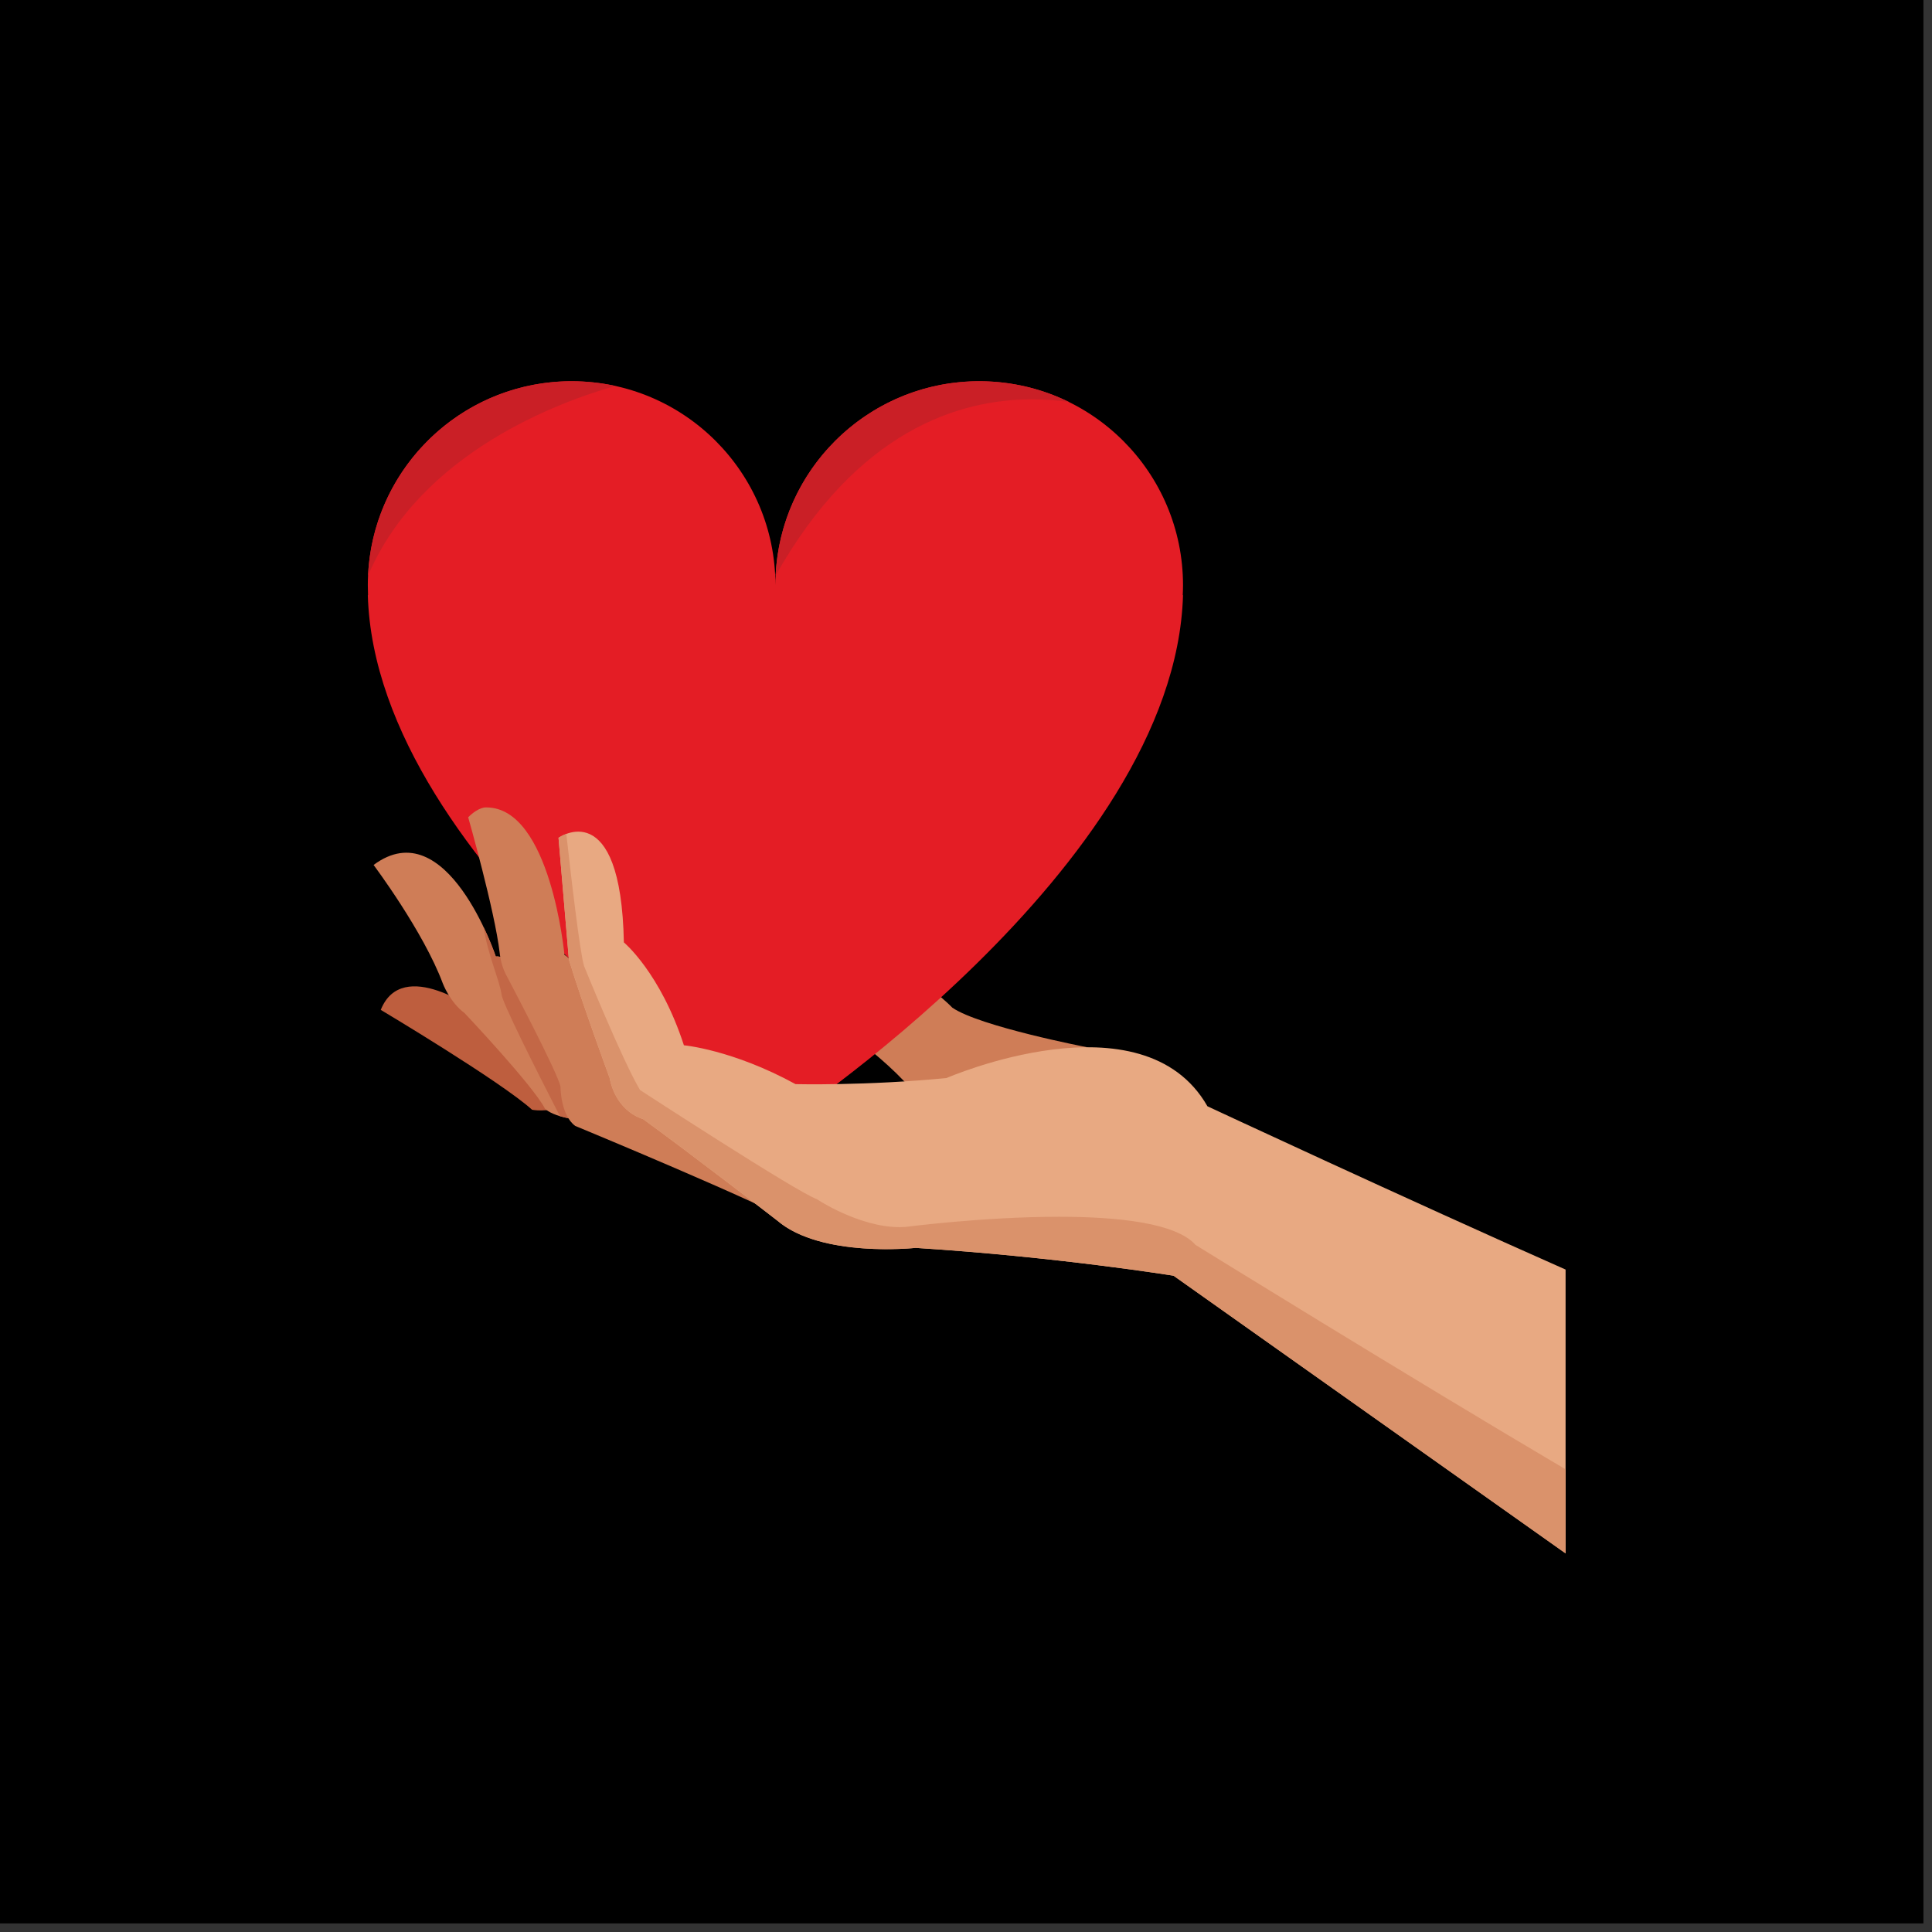 <svg xmlns="http://www.w3.org/2000/svg" width="112.5" viewBox="0 0 112.5 112.5" height="112.5" version="1.0"><rect x="0" y="0" width="112.5" height="112.5" fill="#333333" stroke="none"/><defs><clipPath id="a"><path d="M 0 0 L 112.004 0 L 112.004 112.004 L 0 112.004 Z M 0 0"/></clipPath><clipPath id="b"><path d="M 21.414 49 L 38 49 L 38 66 L 21.414 66 Z M 21.414 49"/></clipPath><clipPath id="c"><path d="M 21.414 22.199 L 69 22.199 L 69 66 L 21.414 66 Z M 21.414 22.199"/></clipPath><clipPath id="d"><path d="M 32 22.199 L 34 22.199 L 34 23 L 32 23 Z M 32 22.199"/></clipPath><clipPath id="e"><path d="M 21.414 22.199 L 36 22.199 L 36 34 L 21.414 34 Z M 21.414 22.199"/></clipPath><clipPath id="f"><path d="M 56 22.199 L 58 22.199 L 58 23 L 56 23 Z M 56 22.199"/></clipPath><clipPath id="g"><path d="M 45 22.199 L 63 22.199 L 63 34 L 45 34 Z M 45 22.199"/></clipPath><clipPath id="h"><path d="M 32 48 L 91.164 48 L 91.164 90.449 L 32 90.449 Z M 32 48"/></clipPath></defs><g clip-path="url(#a)"><path fill="#FFF" d="M 0 0 L 112.5 0 L 112.5 112.5 L 0 112.5 Z M 0 0"/><path d="M 0 0 L 112.5 0 L 112.5 112.5 L 0 112.5 Z M 0 0"/></g><path fill="#BE5E3E" d="M 27.832 58.922 C 27.832 58.922 23.43 55.656 22.172 58.805 C 22.172 58.805 29.137 62.957 30.984 64.621 C 30.984 64.621 31.781 64.785 32.812 64.441 L 27.832 58.922"/><path fill="#CF7D57" d="M 63.297 60.98 C 63.297 60.98 57.062 59.777 55.453 58.676 C 55.453 58.676 53.844 56.965 51.715 56.316 C 51.715 56.316 48.312 50.988 45.137 52.508 C 45.137 52.508 44.035 53.039 44.766 54.969 C 44.766 54.969 45.109 55.66 48.367 59.406 C 48.367 59.406 52.918 62.5 53.906 64.676 L 63.297 60.98"/><g clip-path="url(#b)"><path fill="#CF7D57" d="M 31.695 56.902 C 31.695 56.902 29.379 55.582 28.871 55.699 C 28.871 55.699 26.027 47.18 21.754 50.367 C 21.754 50.367 24.656 54.234 25.785 57.266 C 25.785 57.266 26.195 58.359 27.051 58.992 C 27.051 58.992 31.051 63.223 31.734 64.559 C 31.734 64.559 32.621 65.566 36.465 65.156 C 40.309 64.75 31.695 56.902 31.695 56.902"/></g><g clip-path="url(#c)"><path fill="#E41D25" d="M 45.152 34.078 C 45.152 27.516 39.836 22.199 33.285 22.199 C 26.73 22.199 21.418 27.516 21.418 34.078 C 21.418 34.27 21.422 34.465 21.43 34.656 L 21.418 34.656 C 21.879 50.57 45.152 65.68 45.152 65.68 C 45.152 65.68 68.426 50.57 68.887 34.656 L 68.871 34.656 C 68.879 34.465 68.887 34.27 68.887 34.078 C 68.887 27.516 63.574 22.199 57.02 22.199 C 50.465 22.199 45.152 27.516 45.152 34.078"/></g><g clip-path="url(#d)"><path fill="#D9D9D7" d="M 32.141 22.254 L 32.141 22.254 M 32.148 22.25 C 32.148 22.25 32.152 22.25 32.152 22.25 C 32.152 22.25 32.148 22.25 32.148 22.25 M 32.16 22.25 L 32.16 22.25 M 32.168 22.25 L 32.168 22.25 M 32.176 22.25 L 32.18 22.25 C 32.18 22.25 32.176 22.25 32.176 22.25 M 32.188 22.25 L 32.188 22.25 M 32.195 22.246 L 32.195 22.246 M 32.203 22.246 C 32.203 22.246 32.203 22.246 32.207 22.246 L 32.203 22.246 M 32.215 22.246 L 32.215 22.246 M 32.223 22.246 L 32.223 22.246 M 32.234 22.246 L 32.234 22.246 M 32.367 22.234 L 32.367 22.234 M 32.406 22.23 L 32.406 22.23 M 32.414 22.23 C 32.414 22.23 32.414 22.23 32.418 22.23 C 32.414 22.23 32.414 22.23 32.414 22.23 M 32.422 22.23 C 32.426 22.23 32.426 22.23 32.426 22.23 C 32.426 22.23 32.426 22.23 32.422 22.23 M 32.434 22.227 L 32.434 22.227 M 32.441 22.227 C 32.441 22.227 32.441 22.227 32.445 22.227 C 32.441 22.227 32.441 22.227 32.441 22.227 M 32.449 22.227 C 32.449 22.227 32.453 22.227 32.453 22.227 C 32.453 22.227 32.453 22.227 32.449 22.227 M 32.461 22.227 L 32.461 22.227 M 32.469 22.227 C 32.469 22.227 32.469 22.227 32.473 22.227 C 32.469 22.227 32.469 22.227 32.469 22.227 M 32.477 22.227 C 32.48 22.227 32.48 22.227 32.48 22.227 C 32.48 22.227 32.48 22.227 32.477 22.227 M 32.488 22.227 C 32.488 22.227 32.488 22.223 32.488 22.223 C 32.488 22.223 32.488 22.227 32.488 22.227 M 32.496 22.223 C 32.496 22.223 32.5 22.223 32.5 22.223 C 32.5 22.223 32.496 22.223 32.496 22.223 M 32.504 22.223 C 32.508 22.223 32.508 22.223 32.508 22.223 C 32.508 22.223 32.508 22.223 32.504 22.223 M 32.516 22.223 C 32.516 22.223 32.516 22.223 32.52 22.223 C 32.516 22.223 32.516 22.223 32.516 22.223 M 32.523 22.223 C 32.523 22.223 32.527 22.223 32.527 22.223 C 32.527 22.223 32.523 22.223 32.523 22.223 M 32.535 22.223 L 32.535 22.223 M 32.543 22.223 L 32.543 22.223 M 32.551 22.219 C 32.551 22.219 32.555 22.219 32.555 22.219 C 32.555 22.219 32.551 22.219 32.551 22.219 M 32.562 22.219 L 32.562 22.219 M 32.57 22.219 L 32.57 22.219 M 32.582 22.219 L 32.582 22.219 M 32.59 22.219 L 32.59 22.219 M 32.598 22.219 C 32.598 22.219 32.598 22.219 32.602 22.219 C 32.598 22.219 32.598 22.219 32.598 22.219 M 32.668 22.215 C 32.668 22.215 32.672 22.215 32.672 22.215 C 32.672 22.215 32.668 22.215 32.668 22.215 M 32.68 22.215 C 32.68 22.215 32.68 22.215 32.684 22.215 C 32.68 22.215 32.68 22.215 32.68 22.215 M 32.688 22.211 C 32.688 22.211 32.691 22.211 32.691 22.211 C 32.691 22.211 32.688 22.211 32.688 22.211 M 32.699 22.211 L 32.699 22.211 M 32.707 22.211 C 32.707 22.211 32.707 22.211 32.711 22.211 C 32.707 22.211 32.707 22.211 32.707 22.211 M 32.715 22.211 C 32.719 22.211 32.719 22.211 32.719 22.211 C 32.719 22.211 32.719 22.211 32.715 22.211 M 32.727 22.211 L 32.727 22.211 M 32.734 22.211 C 32.734 22.211 32.734 22.211 32.738 22.211 C 32.734 22.211 32.734 22.211 32.734 22.211 M 32.742 22.211 C 32.746 22.211 32.746 22.211 32.746 22.211 C 32.746 22.211 32.746 22.211 32.742 22.211 M 32.754 22.211 C 32.754 22.211 32.754 22.211 32.758 22.211 C 32.754 22.211 32.754 22.211 32.754 22.211 M 32.762 22.211 C 32.766 22.211 32.766 22.211 32.766 22.207 C 32.766 22.211 32.766 22.211 32.762 22.211 M 32.77 22.207 C 32.773 22.207 32.773 22.207 32.773 22.207 C 32.773 22.207 32.773 22.207 32.77 22.207 M 32.781 22.207 C 32.781 22.207 32.781 22.207 32.785 22.207 C 32.781 22.207 32.781 22.207 32.781 22.207 M 32.789 22.207 C 32.793 22.207 32.793 22.207 32.793 22.207 C 32.793 22.207 32.793 22.207 32.789 22.207 M 32.801 22.207 C 32.801 22.207 32.801 22.207 32.805 22.207 C 32.801 22.207 32.801 22.207 32.801 22.207 M 32.809 22.207 C 32.809 22.207 32.812 22.207 32.812 22.207 C 32.812 22.207 32.809 22.207 32.809 22.207 M 32.816 22.207 C 32.82 22.207 32.82 22.207 32.824 22.207 C 32.82 22.207 32.82 22.207 32.816 22.207 M 32.828 22.207 C 32.828 22.207 32.828 22.207 32.832 22.207 C 32.828 22.207 32.828 22.207 32.828 22.207 M 32.836 22.207 C 32.84 22.207 32.84 22.207 32.84 22.207 C 32.84 22.207 32.84 22.207 32.836 22.207 M 32.848 22.207 C 32.848 22.207 32.848 22.207 32.852 22.207 C 32.848 22.207 32.848 22.207 32.848 22.207 M 32.855 22.207 C 32.855 22.207 32.859 22.207 32.859 22.207 C 32.859 22.207 32.859 22.207 32.855 22.207 M 32.863 22.207 C 32.867 22.207 32.867 22.207 32.871 22.207 C 32.867 22.207 32.867 22.207 32.863 22.207 M 32.875 22.207 C 32.875 22.203 32.875 22.203 32.879 22.203 C 32.875 22.203 32.875 22.203 32.875 22.207 M 32.883 22.203 C 32.887 22.203 32.887 22.203 32.887 22.203 C 32.887 22.203 32.887 22.203 32.883 22.203 M 32.895 22.203 C 32.895 22.203 32.895 22.203 32.898 22.203 C 32.895 22.203 32.895 22.203 32.895 22.203 M 32.902 22.203 C 32.906 22.203 32.906 22.203 32.906 22.203 C 32.906 22.203 32.902 22.203 32.902 22.203 M 32.91 22.203 C 32.914 22.203 32.914 22.203 32.918 22.203 C 32.914 22.203 32.914 22.203 32.91 22.203 M 32.922 22.203 C 32.922 22.203 32.922 22.203 32.926 22.203 C 32.922 22.203 32.922 22.203 32.922 22.203 M 32.93 22.203 C 32.934 22.203 32.934 22.203 32.938 22.203 C 32.934 22.203 32.934 22.203 32.93 22.203 M 32.941 22.203 C 32.941 22.203 32.945 22.203 32.949 22.203 C 32.945 22.203 32.941 22.203 32.941 22.203 M 32.949 22.203 C 32.957 22.203 32.969 22.203 32.977 22.203 C 32.969 22.203 32.957 22.203 32.949 22.203 M 32.98 22.203 C 32.98 22.203 32.984 22.203 32.988 22.203 C 32.984 22.203 32.98 22.203 32.98 22.203 M 32.992 22.203 C 32.992 22.203 32.996 22.203 32.996 22.203 C 32.992 22.203 32.992 22.203 32.992 22.203 M 33 22.203 C 33.004 22.203 33.004 22.203 33.004 22.203 C 33.004 22.203 33.004 22.203 33 22.203 M 33.012 22.203 C 33.012 22.203 33.012 22.203 33.016 22.203 C 33.012 22.203 33.012 22.203 33.012 22.203 M 33.02 22.203 C 33.023 22.203 33.023 22.203 33.023 22.203 C 33.023 22.203 33.023 22.203 33.02 22.203 M 33.031 22.199 C 33.031 22.199 33.031 22.199 33.035 22.199 C 33.031 22.199 33.031 22.199 33.031 22.199 M 33.039 22.199 C 33.039 22.199 33.043 22.199 33.043 22.199 C 33.043 22.199 33.039 22.199 33.039 22.199 M 33.047 22.199 C 33.051 22.199 33.051 22.199 33.055 22.199 C 33.051 22.199 33.051 22.199 33.047 22.199 M 33.059 22.199 C 33.059 22.199 33.059 22.199 33.062 22.199 C 33.059 22.199 33.059 22.199 33.059 22.199 M 33.066 22.199 C 33.07 22.199 33.07 22.199 33.07 22.199 C 33.07 22.199 33.07 22.199 33.066 22.199 M 33.074 22.199 C 33.078 22.199 33.078 22.199 33.082 22.199 C 33.078 22.199 33.078 22.199 33.074 22.199 M 33.086 22.199 C 33.086 22.199 33.09 22.199 33.09 22.199 C 33.09 22.199 33.086 22.199 33.086 22.199 M 33.094 22.199 C 33.098 22.199 33.098 22.199 33.102 22.199 C 33.098 22.199 33.098 22.199 33.094 22.199 M 33.105 22.199 C 33.105 22.199 33.105 22.199 33.109 22.199 C 33.105 22.199 33.105 22.199 33.105 22.199 M 33.113 22.199 C 33.117 22.199 33.117 22.199 33.117 22.199 C 33.117 22.199 33.117 22.199 33.113 22.199 M 33.125 22.199 C 33.125 22.199 33.125 22.199 33.129 22.199 C 33.125 22.199 33.125 22.199 33.125 22.199 M 33.133 22.199 C 33.133 22.199 33.137 22.199 33.137 22.199 C 33.137 22.199 33.137 22.199 33.133 22.199 M 33.141 22.199 C 33.145 22.199 33.145 22.199 33.148 22.199 C 33.145 22.199 33.145 22.199 33.141 22.199 M 33.152 22.199 C 33.152 22.199 33.156 22.199 33.156 22.199 C 33.156 22.199 33.152 22.199 33.152 22.199 M 33.16 22.199 C 33.164 22.199 33.164 22.199 33.168 22.199 C 33.164 22.199 33.164 22.199 33.16 22.199 M 33.172 22.199 C 33.172 22.199 33.172 22.199 33.176 22.199 C 33.172 22.199 33.172 22.199 33.172 22.199 M 33.18 22.199 C 33.184 22.199 33.184 22.199 33.184 22.199 C 33.184 22.199 33.184 22.199 33.18 22.199 M 33.188 22.199 C 33.191 22.199 33.191 22.199 33.195 22.199 C 33.191 22.199 33.191 22.199 33.188 22.199 M 33.199 22.199 C 33.199 22.199 33.203 22.199 33.203 22.199 C 33.203 22.199 33.199 22.199 33.199 22.199 M 33.207 22.199 C 33.211 22.199 33.211 22.199 33.215 22.199 C 33.211 22.199 33.211 22.199 33.207 22.199 M 33.219 22.199 C 33.219 22.199 33.223 22.199 33.223 22.199 C 33.223 22.199 33.219 22.199 33.219 22.199 M 33.227 22.199 C 33.23 22.199 33.23 22.199 33.234 22.199 C 33.23 22.199 33.23 22.199 33.227 22.199 M 33.238 22.199 C 33.238 22.199 33.238 22.199 33.242 22.199 C 33.238 22.199 33.238 22.199 33.238 22.199 M 33.324 22.199 L 33.324 22.199 M 33.246 22.199 C 33.246 22.199 33.25 22.199 33.254 22.199 C 33.25 22.199 33.246 22.199 33.246 22.199 M 33.316 22.199 C 33.316 22.199 33.316 22.199 33.312 22.199 C 33.312 22.199 33.316 22.199 33.316 22.199 M 33.254 22.199 C 33.258 22.199 33.258 22.199 33.262 22.199 C 33.258 22.199 33.258 22.199 33.254 22.199 M 33.305 22.199 L 33.305 22.199 M 33.266 22.199 C 33.266 22.199 33.27 22.199 33.27 22.199 C 33.27 22.199 33.266 22.199 33.266 22.199 M 33.297 22.199 C 33.293 22.199 33.293 22.199 33.293 22.199 C 33.293 22.199 33.297 22.199 33.297 22.199 M 33.273 22.199 C 33.277 22.199 33.281 22.199 33.285 22.199 C 33.281 22.199 33.277 22.199 33.273 22.199"/></g><g clip-path="url(#e)"><path fill="#CA1F26" d="M 21.43 33.516 C 21.707 27.602 26.301 22.816 32.133 22.254 C 32.137 22.254 32.137 22.254 32.141 22.254 C 32.145 22.254 32.148 22.25 32.148 22.25 C 32.148 22.25 32.152 22.25 32.152 22.25 C 32.152 22.25 32.156 22.25 32.16 22.25 C 32.164 22.25 32.164 22.25 32.168 22.25 C 32.172 22.25 32.176 22.25 32.176 22.25 C 32.176 22.25 32.18 22.25 32.18 22.25 C 32.18 22.25 32.184 22.25 32.188 22.25 C 32.191 22.25 32.191 22.246 32.195 22.246 C 32.199 22.246 32.203 22.246 32.203 22.246 L 32.207 22.246 C 32.207 22.246 32.211 22.246 32.215 22.246 C 32.219 22.246 32.219 22.246 32.223 22.246 C 32.227 22.246 32.23 22.246 32.234 22.246 C 32.234 22.246 32.238 22.242 32.242 22.242 C 32.285 22.238 32.324 22.234 32.367 22.234 C 32.371 22.234 32.375 22.234 32.379 22.23 C 32.383 22.23 32.383 22.23 32.387 22.23 C 32.391 22.23 32.395 22.23 32.398 22.23 C 32.398 22.23 32.402 22.23 32.406 22.23 C 32.41 22.23 32.41 22.23 32.414 22.23 C 32.414 22.23 32.414 22.23 32.418 22.23 C 32.418 22.23 32.422 22.23 32.422 22.23 C 32.426 22.23 32.426 22.23 32.426 22.23 C 32.426 22.23 32.43 22.227 32.434 22.227 C 32.438 22.227 32.438 22.227 32.441 22.227 C 32.441 22.227 32.441 22.227 32.445 22.227 C 32.445 22.227 32.449 22.227 32.449 22.227 C 32.453 22.227 32.453 22.227 32.453 22.227 C 32.453 22.227 32.457 22.227 32.461 22.227 C 32.465 22.227 32.469 22.227 32.469 22.227 C 32.469 22.227 32.469 22.227 32.473 22.227 C 32.473 22.227 32.477 22.227 32.477 22.227 C 32.48 22.227 32.48 22.227 32.48 22.227 C 32.484 22.227 32.484 22.227 32.488 22.227 C 32.488 22.227 32.488 22.223 32.488 22.223 C 32.492 22.223 32.496 22.223 32.496 22.223 C 32.496 22.223 32.5 22.223 32.5 22.223 C 32.5 22.223 32.504 22.223 32.504 22.223 C 32.508 22.223 32.508 22.223 32.508 22.223 C 32.512 22.223 32.512 22.223 32.516 22.223 C 32.516 22.223 32.516 22.223 32.52 22.223 C 32.52 22.223 32.523 22.223 32.523 22.223 C 32.523 22.223 32.527 22.223 32.527 22.223 C 32.527 22.223 32.531 22.223 32.535 22.223 C 32.539 22.223 32.539 22.223 32.543 22.223 C 32.547 22.223 32.551 22.223 32.551 22.219 C 32.551 22.219 32.555 22.219 32.555 22.219 C 32.559 22.219 32.559 22.219 32.562 22.219 C 32.566 22.219 32.566 22.219 32.57 22.219 C 32.574 22.219 32.578 22.219 32.582 22.219 C 32.582 22.219 32.586 22.219 32.59 22.219 C 32.594 22.219 32.594 22.219 32.598 22.219 C 32.598 22.219 32.598 22.219 32.602 22.219 C 32.625 22.215 32.645 22.215 32.668 22.215 C 32.668 22.215 32.672 22.215 32.672 22.215 C 32.676 22.215 32.676 22.215 32.68 22.215 C 32.68 22.215 32.68 22.215 32.684 22.215 C 32.684 22.211 32.688 22.211 32.688 22.211 C 32.688 22.211 32.691 22.211 32.691 22.211 C 32.691 22.211 32.695 22.211 32.699 22.211 C 32.703 22.211 32.703 22.211 32.707 22.211 C 32.707 22.211 32.707 22.211 32.711 22.211 C 32.711 22.211 32.715 22.211 32.715 22.211 C 32.719 22.211 32.719 22.211 32.719 22.211 C 32.723 22.211 32.723 22.211 32.727 22.211 C 32.73 22.211 32.73 22.211 32.734 22.211 C 32.734 22.211 32.734 22.211 32.738 22.211 C 32.738 22.211 32.742 22.211 32.742 22.211 C 32.746 22.211 32.746 22.211 32.746 22.211 C 32.75 22.211 32.75 22.211 32.754 22.211 C 32.754 22.211 32.754 22.211 32.758 22.211 C 32.758 22.211 32.758 22.211 32.762 22.211 C 32.766 22.211 32.766 22.211 32.766 22.207 C 32.77 22.207 32.77 22.207 32.77 22.207 C 32.773 22.207 32.773 22.207 32.773 22.207 C 32.777 22.207 32.777 22.207 32.781 22.207 C 32.781 22.207 32.781 22.207 32.785 22.207 C 32.785 22.207 32.789 22.207 32.789 22.207 C 32.793 22.207 32.793 22.207 32.793 22.207 C 32.797 22.207 32.797 22.207 32.801 22.207 C 32.801 22.207 32.801 22.207 32.805 22.207 C 32.805 22.207 32.809 22.207 32.809 22.207 C 32.809 22.207 32.812 22.207 32.812 22.207 C 32.816 22.207 32.816 22.207 32.816 22.207 C 32.82 22.207 32.82 22.207 32.824 22.207 C 32.824 22.207 32.824 22.207 32.828 22.207 C 32.828 22.207 32.828 22.207 32.832 22.207 C 32.836 22.207 32.836 22.207 32.836 22.207 C 32.84 22.207 32.84 22.207 32.84 22.207 C 32.844 22.207 32.844 22.207 32.848 22.207 C 32.848 22.207 32.848 22.207 32.852 22.207 C 32.852 22.207 32.852 22.207 32.855 22.207 C 32.859 22.207 32.859 22.207 32.859 22.207 C 32.863 22.207 32.863 22.207 32.863 22.207 C 32.867 22.207 32.867 22.207 32.871 22.207 C 32.871 22.207 32.871 22.207 32.875 22.207 C 32.875 22.203 32.875 22.203 32.879 22.203 C 32.879 22.203 32.883 22.203 32.883 22.203 C 32.887 22.203 32.887 22.203 32.887 22.203 C 32.891 22.203 32.891 22.203 32.895 22.203 C 32.895 22.203 32.895 22.203 32.898 22.203 C 32.898 22.203 32.902 22.203 32.902 22.203 C 32.902 22.203 32.906 22.203 32.906 22.203 C 32.91 22.203 32.91 22.203 32.91 22.203 C 32.914 22.203 32.914 22.203 32.918 22.203 C 32.918 22.203 32.918 22.203 32.922 22.203 C 32.922 22.203 32.922 22.203 32.926 22.203 C 32.93 22.203 32.93 22.203 32.93 22.203 C 32.934 22.203 32.934 22.203 32.938 22.203 C 32.938 22.203 32.938 22.203 32.941 22.203 C 32.941 22.203 32.945 22.203 32.949 22.203 C 32.957 22.203 32.969 22.203 32.977 22.203 C 32.977 22.203 32.977 22.203 32.98 22.203 C 32.98 22.203 32.984 22.203 32.988 22.203 C 32.988 22.203 32.988 22.203 32.992 22.203 C 32.992 22.203 32.992 22.203 32.996 22.203 C 33 22.203 33 22.203 33 22.203 C 33.004 22.203 33.004 22.203 33.004 22.203 C 33.008 22.203 33.008 22.203 33.012 22.203 C 33.012 22.203 33.012 22.203 33.016 22.203 C 33.016 22.203 33.02 22.203 33.02 22.203 C 33.023 22.203 33.023 22.203 33.023 22.203 C 33.027 22.203 33.027 22.199 33.031 22.199 C 33.031 22.199 33.031 22.199 33.035 22.199 C 33.035 22.199 33.035 22.199 33.039 22.199 C 33.039 22.199 33.043 22.199 33.043 22.199 C 33.047 22.199 33.047 22.199 33.047 22.199 C 33.051 22.199 33.051 22.199 33.055 22.199 C 33.055 22.199 33.055 22.199 33.059 22.199 C 33.059 22.199 33.059 22.199 33.062 22.199 C 33.062 22.199 33.066 22.199 33.066 22.199 C 33.07 22.199 33.07 22.199 33.07 22.199 C 33.074 22.199 33.074 22.199 33.074 22.199 C 33.078 22.199 33.078 22.199 33.082 22.199 C 33.082 22.199 33.082 22.199 33.086 22.199 C 33.086 22.199 33.09 22.199 33.09 22.199 C 33.094 22.199 33.094 22.199 33.094 22.199 C 33.098 22.199 33.098 22.199 33.102 22.199 C 33.102 22.199 33.102 22.199 33.105 22.199 C 33.105 22.199 33.105 22.199 33.109 22.199 C 33.109 22.199 33.113 22.199 33.113 22.199 C 33.117 22.199 33.117 22.199 33.117 22.199 C 33.121 22.199 33.121 22.199 33.125 22.199 C 33.125 22.199 33.125 22.199 33.129 22.199 C 33.129 22.199 33.129 22.199 33.133 22.199 C 33.137 22.199 33.137 22.199 33.137 22.199 C 33.141 22.199 33.141 22.199 33.141 22.199 C 33.145 22.199 33.145 22.199 33.148 22.199 C 33.148 22.199 33.148 22.199 33.152 22.199 C 33.152 22.199 33.156 22.199 33.156 22.199 C 33.156 22.199 33.16 22.199 33.16 22.199 C 33.164 22.199 33.164 22.199 33.168 22.199 C 33.168 22.199 33.168 22.199 33.172 22.199 C 33.172 22.199 33.172 22.199 33.176 22.199 C 33.176 22.199 33.18 22.199 33.18 22.199 C 33.184 22.199 33.184 22.199 33.184 22.199 C 33.188 22.199 33.188 22.199 33.188 22.199 C 33.191 22.199 33.191 22.199 33.195 22.199 C 33.195 22.199 33.195 22.199 33.199 22.199 C 33.199 22.199 33.203 22.199 33.203 22.199 C 33.207 22.199 33.207 22.199 33.207 22.199 C 33.211 22.199 33.211 22.199 33.215 22.199 C 33.215 22.199 33.215 22.199 33.219 22.199 C 33.219 22.199 33.223 22.199 33.223 22.199 C 33.223 22.199 33.227 22.199 33.227 22.199 C 33.23 22.199 33.23 22.199 33.234 22.199 C 33.234 22.199 33.234 22.199 33.238 22.199 C 33.238 22.199 33.238 22.199 33.242 22.199 C 33.242 22.199 33.246 22.199 33.246 22.199 C 33.246 22.199 33.25 22.199 33.254 22.199 C 33.258 22.199 33.258 22.199 33.262 22.199 C 33.262 22.199 33.262 22.199 33.266 22.199 C 33.266 22.199 33.27 22.199 33.27 22.199 C 33.27 22.199 33.273 22.199 33.273 22.199 C 33.277 22.199 33.281 22.199 33.285 22.199 C 33.289 22.199 33.289 22.199 33.293 22.199 C 33.293 22.199 33.293 22.199 33.297 22.199 C 33.301 22.199 33.301 22.199 33.305 22.199 C 33.309 22.199 33.312 22.199 33.312 22.199 C 33.316 22.199 33.316 22.199 33.316 22.199 C 33.32 22.199 33.32 22.199 33.324 22.199 C 34.188 22.203 35.023 22.297 35.832 22.473 C 32.629 23.379 24.496 26.324 21.43 33.516"/></g><g clip-path="url(#f)"><path fill="#D9D9D7" d="M 56.516 22.207 L 56.52 22.207 C 56.516 22.207 56.516 22.207 56.516 22.207 M 56.527 22.207 L 56.527 22.207 M 56.535 22.207 L 56.535 22.207 M 56.543 22.207 C 56.543 22.207 56.543 22.207 56.547 22.207 C 56.543 22.207 56.543 22.207 56.543 22.207 M 56.555 22.207 L 56.555 22.207 M 56.562 22.207 C 56.562 22.207 56.562 22.207 56.566 22.207 C 56.562 22.207 56.562 22.207 56.562 22.207 M 56.574 22.207 L 56.574 22.207 M 56.582 22.207 L 56.582 22.207 M 56.59 22.207 C 56.59 22.207 56.59 22.207 56.594 22.207 C 56.59 22.207 56.59 22.207 56.59 22.207 M 56.602 22.207 L 56.602 22.207 M 56.609 22.207 C 56.609 22.203 56.609 22.203 56.609 22.203 C 56.609 22.203 56.609 22.203 56.609 22.207 M 56.617 22.203 C 56.621 22.203 56.621 22.203 56.621 22.203 C 56.621 22.203 56.621 22.203 56.617 22.203 M 56.629 22.203 L 56.629 22.203 M 56.637 22.203 L 56.637 22.203 M 56.656 22.203 L 56.656 22.203 M 56.707 22.203 C 56.711 22.203 56.711 22.203 56.711 22.203 C 56.711 22.203 56.711 22.203 56.707 22.203 M 56.719 22.203 C 56.719 22.203 56.719 22.203 56.723 22.203 L 56.719 22.203 M 56.727 22.203 C 56.73 22.203 56.73 22.203 56.73 22.203 C 56.73 22.203 56.727 22.203 56.727 22.203 M 56.738 22.203 L 56.738 22.203 M 56.746 22.203 C 56.746 22.203 56.75 22.203 56.75 22.203 C 56.75 22.203 56.746 22.203 56.746 22.203 M 56.758 22.203 L 56.758 22.203 M 56.766 22.199 C 56.766 22.199 56.766 22.199 56.77 22.199 C 56.766 22.199 56.766 22.199 56.766 22.199 M 56.773 22.199 C 56.773 22.199 56.777 22.199 56.777 22.199 C 56.777 22.199 56.773 22.199 56.773 22.199 M 56.781 22.199 C 56.785 22.199 56.785 22.199 56.789 22.199 C 56.785 22.199 56.785 22.199 56.781 22.199 M 56.793 22.199 C 56.793 22.199 56.793 22.199 56.797 22.199 C 56.793 22.199 56.793 22.199 56.793 22.199 M 56.801 22.199 C 56.805 22.199 56.805 22.199 56.805 22.199 C 56.805 22.199 56.805 22.199 56.801 22.199 M 56.812 22.199 C 56.812 22.199 56.812 22.199 56.816 22.199 C 56.812 22.199 56.812 22.199 56.812 22.199 M 56.82 22.199 C 56.82 22.199 56.824 22.199 56.824 22.199 C 56.824 22.199 56.82 22.199 56.82 22.199 M 56.828 22.199 C 56.832 22.199 56.832 22.199 56.836 22.199 C 56.832 22.199 56.832 22.199 56.828 22.199 M 56.84 22.199 C 56.84 22.199 56.84 22.199 56.844 22.199 C 56.84 22.199 56.84 22.199 56.84 22.199 M 56.848 22.199 C 56.852 22.199 56.852 22.199 56.852 22.199 C 56.852 22.199 56.852 22.199 56.848 22.199 M 56.859 22.199 C 56.859 22.199 56.859 22.199 56.863 22.199 C 56.859 22.199 56.859 22.199 56.859 22.199 M 56.867 22.199 C 56.867 22.199 56.871 22.199 56.871 22.199 C 56.871 22.199 56.867 22.199 56.867 22.199 M 56.879 22.199 C 56.879 22.199 56.879 22.199 56.883 22.199 C 56.879 22.199 56.879 22.199 56.879 22.199 M 56.887 22.199 C 56.887 22.199 56.891 22.199 56.891 22.199 C 56.891 22.199 56.887 22.199 56.887 22.199 M 56.895 22.199 C 56.898 22.199 56.898 22.199 56.902 22.199 C 56.898 22.199 56.898 22.199 56.895 22.199 M 56.906 22.199 C 56.906 22.199 56.906 22.199 56.91 22.199 C 56.906 22.199 56.906 22.199 56.906 22.199 M 56.914 22.199 C 56.914 22.199 56.918 22.199 56.922 22.199 C 56.918 22.199 56.914 22.199 56.914 22.199 M 57.117 22.199 L 57.117 22.199 M 56.926 22.199 C 56.926 22.199 56.926 22.199 56.93 22.199 C 56.926 22.199 56.926 22.199 56.926 22.199 M 56.934 22.199 C 56.934 22.199 56.938 22.199 56.938 22.199 C 56.938 22.199 56.934 22.199 56.934 22.199 M 56.941 22.199 C 56.945 22.199 56.945 22.199 56.949 22.199 C 56.945 22.199 56.945 22.199 56.941 22.199 M 56.953 22.199 C 56.953 22.199 56.957 22.199 56.957 22.199 C 56.957 22.199 56.953 22.199 56.953 22.199 M 56.961 22.199 C 56.965 22.199 56.965 22.199 56.969 22.199 C 56.965 22.199 56.965 22.199 56.961 22.199 M 57.074 22.199 C 57.074 22.199 57.07 22.199 57.07 22.199 C 57.07 22.199 57.074 22.199 57.074 22.199 M 56.973 22.199 C 56.973 22.199 56.977 22.199 56.977 22.199 C 56.977 22.199 56.973 22.199 56.973 22.199 M 57.062 22.199 L 57.062 22.199 M 56.98 22.199 C 56.98 22.199 56.984 22.199 56.988 22.199 C 56.984 22.199 56.98 22.199 56.98 22.199 M 57.055 22.199 C 57.051 22.199 57.051 22.199 57.051 22.199 C 57.051 22.199 57.051 22.199 57.055 22.199 M 56.992 22.199 C 56.992 22.199 56.992 22.199 56.996 22.199 C 56.992 22.199 56.992 22.199 56.992 22.199 M 57.043 22.199 C 57.043 22.199 57.039 22.199 57.039 22.199 C 57.039 22.199 57.043 22.199 57.043 22.199 M 57 22.199 C 57 22.199 57.004 22.199 57.004 22.199 C 57.004 22.199 57 22.199 57 22.199 M 57.031 22.199 C 57.031 22.199 57.031 22.199 57.027 22.199 C 57.031 22.199 57.031 22.199 57.031 22.199 M 57.008 22.199 C 57.012 22.199 57.016 22.199 57.02 22.199 C 57.016 22.199 57.012 22.199 57.008 22.199"/></g><g clip-path="url(#g)"><path fill="#CA1F26" d="M 45.164 33.516 C 45.449 27.395 50.363 22.484 56.48 22.211 C 56.484 22.211 56.488 22.211 56.488 22.211 C 56.496 22.211 56.504 22.207 56.508 22.207 C 56.512 22.207 56.512 22.207 56.516 22.207 C 56.516 22.207 56.516 22.207 56.52 22.207 C 56.52 22.207 56.523 22.207 56.527 22.207 C 56.531 22.207 56.531 22.207 56.535 22.207 C 56.539 22.207 56.543 22.207 56.543 22.207 C 56.543 22.207 56.543 22.207 56.547 22.207 C 56.551 22.207 56.551 22.207 56.555 22.207 C 56.559 22.207 56.559 22.207 56.562 22.207 C 56.562 22.207 56.562 22.207 56.566 22.207 C 56.566 22.207 56.57 22.207 56.574 22.207 C 56.578 22.207 56.578 22.207 56.582 22.207 C 56.586 22.207 56.586 22.207 56.59 22.207 C 56.59 22.207 56.59 22.207 56.594 22.207 C 56.594 22.207 56.598 22.207 56.602 22.207 C 56.605 22.207 56.605 22.207 56.609 22.207 C 56.609 22.203 56.609 22.203 56.609 22.203 C 56.613 22.203 56.617 22.203 56.617 22.203 C 56.621 22.203 56.621 22.203 56.621 22.203 C 56.621 22.203 56.625 22.203 56.629 22.203 C 56.633 22.203 56.633 22.203 56.637 22.203 C 56.641 22.203 56.645 22.203 56.648 22.203 C 56.648 22.203 56.652 22.203 56.656 22.203 C 56.676 22.203 56.691 22.203 56.707 22.203 C 56.711 22.203 56.711 22.203 56.711 22.203 C 56.715 22.203 56.719 22.203 56.719 22.203 L 56.723 22.203 C 56.723 22.203 56.727 22.203 56.727 22.203 C 56.727 22.203 56.73 22.203 56.73 22.203 C 56.734 22.203 56.734 22.203 56.738 22.203 C 56.742 22.203 56.742 22.203 56.746 22.203 C 56.746 22.203 56.75 22.203 56.75 22.203 C 56.75 22.203 56.754 22.203 56.758 22.203 C 56.762 22.203 56.762 22.199 56.766 22.199 C 56.766 22.199 56.766 22.199 56.77 22.199 C 56.77 22.199 56.77 22.199 56.773 22.199 C 56.773 22.199 56.777 22.199 56.777 22.199 C 56.781 22.199 56.781 22.199 56.781 22.199 C 56.785 22.199 56.785 22.199 56.789 22.199 C 56.789 22.199 56.789 22.199 56.793 22.199 C 56.793 22.199 56.793 22.199 56.797 22.199 C 56.797 22.199 56.801 22.199 56.801 22.199 C 56.805 22.199 56.805 22.199 56.805 22.199 C 56.809 22.199 56.809 22.199 56.812 22.199 C 56.812 22.199 56.812 22.199 56.816 22.199 C 56.816 22.199 56.816 22.199 56.82 22.199 C 56.82 22.199 56.824 22.199 56.824 22.199 C 56.828 22.199 56.828 22.199 56.828 22.199 C 56.832 22.199 56.832 22.199 56.836 22.199 C 56.836 22.199 56.836 22.199 56.84 22.199 C 56.84 22.199 56.84 22.199 56.844 22.199 C 56.844 22.199 56.848 22.199 56.848 22.199 C 56.852 22.199 56.852 22.199 56.852 22.199 C 56.855 22.199 56.855 22.199 56.859 22.199 C 56.859 22.199 56.859 22.199 56.863 22.199 C 56.863 22.199 56.867 22.199 56.867 22.199 C 56.867 22.199 56.871 22.199 56.871 22.199 C 56.875 22.199 56.875 22.199 56.879 22.199 C 56.879 22.199 56.879 22.199 56.883 22.199 C 56.883 22.199 56.883 22.199 56.887 22.199 C 56.887 22.199 56.891 22.199 56.891 22.199 C 56.891 22.199 56.895 22.199 56.895 22.199 C 56.898 22.199 56.898 22.199 56.902 22.199 C 56.902 22.199 56.902 22.199 56.906 22.199 C 56.906 22.199 56.906 22.199 56.91 22.199 C 56.91 22.199 56.914 22.199 56.914 22.199 C 56.914 22.199 56.918 22.199 56.922 22.199 C 56.922 22.199 56.922 22.199 56.926 22.199 C 56.926 22.199 56.926 22.199 56.93 22.199 C 56.93 22.199 56.934 22.199 56.934 22.199 C 56.934 22.199 56.938 22.199 56.938 22.199 C 56.938 22.199 56.941 22.199 56.941 22.199 C 56.945 22.199 56.945 22.199 56.949 22.199 C 56.949 22.199 56.949 22.199 56.953 22.199 C 56.953 22.199 56.957 22.199 56.957 22.199 C 56.957 22.199 56.961 22.199 56.961 22.199 C 56.965 22.199 56.965 22.199 56.969 22.199 C 56.969 22.199 56.969 22.199 56.973 22.199 C 56.973 22.199 56.977 22.199 56.977 22.199 C 56.977 22.199 56.98 22.199 56.98 22.199 C 56.98 22.199 56.984 22.199 56.988 22.199 C 56.988 22.199 56.988 22.199 56.992 22.199 C 56.992 22.199 56.992 22.199 56.996 22.199 C 56.996 22.199 56.996 22.199 57 22.199 C 57 22.199 57.004 22.199 57.004 22.199 C 57.004 22.199 57.008 22.199 57.008 22.199 C 57.012 22.199 57.016 22.199 57.02 22.199 C 57.023 22.199 57.023 22.199 57.027 22.199 C 57.031 22.199 57.031 22.199 57.031 22.199 C 57.035 22.199 57.039 22.199 57.039 22.199 C 57.039 22.199 57.043 22.199 57.043 22.199 C 57.047 22.199 57.047 22.199 57.051 22.199 C 57.051 22.199 57.051 22.199 57.055 22.199 C 57.055 22.199 57.059 22.199 57.062 22.199 C 57.066 22.199 57.07 22.199 57.07 22.199 C 57.07 22.199 57.074 22.199 57.074 22.199 C 57.09 22.199 57.102 22.199 57.117 22.199 C 58.957 22.215 60.699 22.648 62.25 23.41 C 61.602 23.316 60.871 23.254 60.082 23.254 C 55.863 23.254 49.918 25.062 45.164 33.516"/></g><path fill="#C36746" d="M 28.867 55.684 L 28.859 55.66 L 28.848 55.629 L 28.844 55.617 L 28.828 55.574 L 28.824 55.562 C 28.816 55.543 28.809 55.523 28.801 55.496 C 28.781 55.445 28.758 55.387 28.734 55.32 L 28.727 55.309 C 28.719 55.277 28.707 55.246 28.695 55.215 L 28.684 55.195 C 28.672 55.164 28.66 55.133 28.648 55.098 L 28.641 55.078 C 28.625 55.039 28.609 55.004 28.594 54.961 L 28.59 54.953 C 28.551 54.863 28.512 54.77 28.469 54.668 L 28.465 54.656 C 28.445 54.613 28.426 54.566 28.406 54.52 L 28.391 54.488 C 28.375 54.445 28.355 54.406 28.336 54.363 L 28.316 54.324 C 28.301 54.281 28.277 54.238 28.258 54.195 L 28.242 54.16 C 28.219 54.105 28.195 54.055 28.168 54 L 28.164 53.992 C 28.379 55.531 29.102 57.113 29.207 57.918 C 29.266 58.395 31.066 62.008 32.602 64.992 C 33.074 65.137 33.777 65.258 34.805 65.254 L 34.695 64.676 L 31.559 56.824 C 31.527 56.809 31.492 56.789 31.453 56.766 L 31.449 56.766 C 31.367 56.723 31.273 56.668 31.164 56.609 L 31.16 56.609 C 31.109 56.582 31.059 56.555 31.004 56.523 L 30.973 56.512 C 30.922 56.48 30.863 56.453 30.809 56.422 L 30.785 56.41 C 30.727 56.383 30.672 56.355 30.613 56.324 L 30.598 56.316 C 30.539 56.289 30.48 56.258 30.418 56.23 L 30.383 56.211 C 30.324 56.184 30.266 56.156 30.207 56.129 L 30.168 56.109 C 30.105 56.082 30.047 56.055 29.984 56.027 L 29.969 56.02 C 29.91 55.992 29.855 55.969 29.805 55.945 L 29.77 55.934 C 29.711 55.91 29.656 55.887 29.605 55.867 L 29.566 55.852 C 29.516 55.832 29.461 55.812 29.41 55.797 L 29.387 55.789 C 29.34 55.773 29.293 55.758 29.25 55.746 L 29.234 55.738 C 29.188 55.727 29.145 55.719 29.105 55.711 L 29.082 55.707 C 29.043 55.699 29.008 55.695 28.977 55.691 L 28.957 55.691 C 28.926 55.691 28.895 55.691 28.871 55.699 L 28.867 55.691 L 28.867 55.684"/><path fill="#CF7D57" d="M 35.496 59.32 C 35.496 59.32 33.723 56.113 32.867 55.598 C 32.867 55.598 32.066 47.016 28.32 47.016 C 28.32 47.016 27.891 46.961 27.262 47.59 C 27.262 47.59 28.812 53.027 29.098 55.492 C 29.098 55.492 29.148 56.121 29.434 56.695 C 29.434 56.695 32.523 62.535 32.637 63.281 C 32.637 63.281 32.637 64.934 33.496 65.562 C 33.496 65.562 44.859 70.262 46.48 71.348 C 48.105 72.43 42.703 64.418 42.703 64.418 L 35.496 59.32"/><g clip-path="url(#h)"><path fill="#E8A982" d="M 91.164 73.926 C 81.918 69.832 70.309 64.418 70.309 64.418 C 66.535 57.805 55.117 62.773 55.117 62.773 C 50.484 63.23 46.324 63.129 46.324 63.129 C 42.648 61.117 39.824 60.867 39.824 60.867 C 38.449 56.633 36.328 54.875 36.328 54.875 C 36.156 46.207 32.523 48.785 32.523 48.785 L 33.125 55.871 C 33.926 58.504 35.496 62.758 35.496 62.758 C 35.898 64.789 37.441 65.16 37.441 65.16 C 40.359 67.281 45.266 71.078 45.266 71.078 C 47.824 73.266 53.316 72.664 53.316 72.664 C 61.539 73.184 68.336 74.285 68.336 74.285 L 91.164 90.453 L 91.164 73.926"/><path fill="#DA926B" d="M 91.164 90.453 L 68.336 74.285 C 68.336 74.285 61.539 73.184 53.316 72.664 C 53.316 72.664 52.625 72.738 51.617 72.738 C 49.789 72.738 46.918 72.488 45.266 71.078 C 45.266 71.078 40.359 67.281 37.441 65.16 C 37.441 65.16 35.898 64.789 35.496 62.758 C 35.496 62.758 33.926 58.504 33.125 55.871 L 32.523 48.785 C 32.523 48.785 32.699 48.66 32.977 48.559 C 33.246 50.969 33.762 55.449 34.012 56.258 C 34.012 56.258 36.242 61.754 37.27 63.473 C 37.27 63.473 46.367 69.398 47.566 69.828 C 47.566 69.828 50.004 71.457 52.395 71.457 C 52.504 71.457 52.609 71.453 52.715 71.445 C 52.715 71.445 57.246 70.852 61.672 70.852 C 65.113 70.852 68.492 71.215 69.617 72.492 C 69.617 72.492 82.121 80.223 91.164 85.559 L 91.164 90.453"/></g></svg>